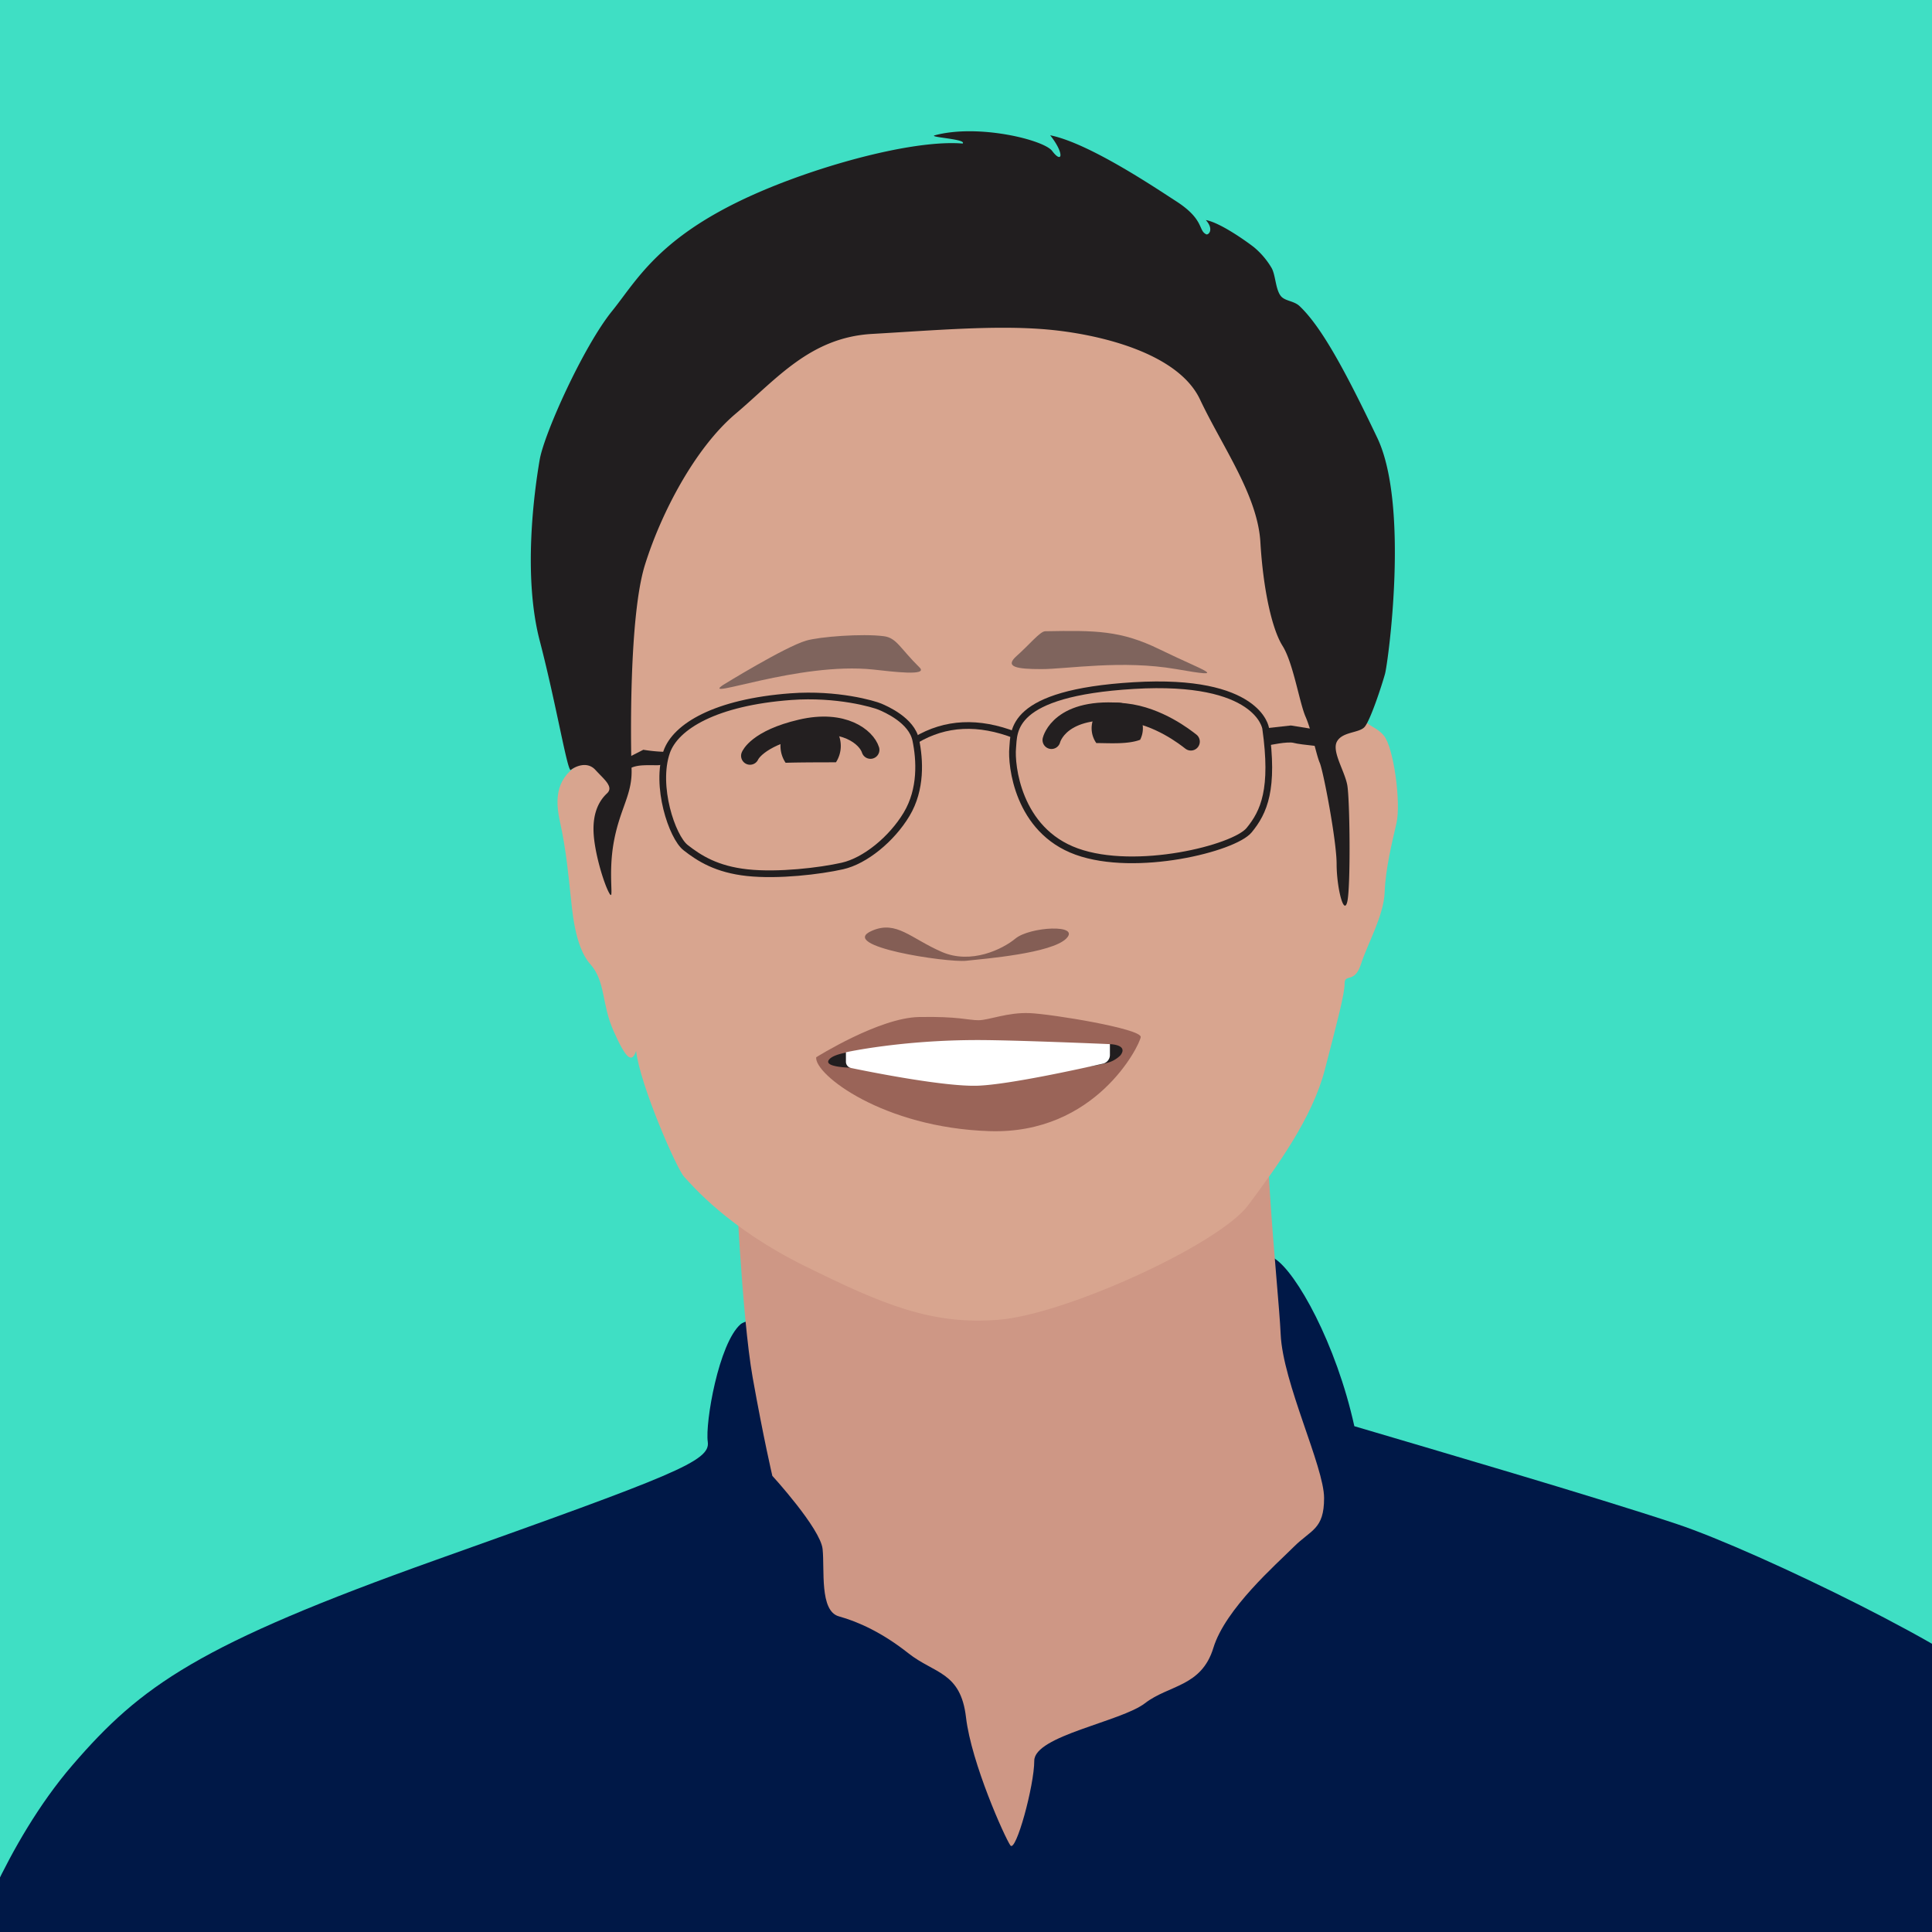 <svg xmlns="http://www.w3.org/2000/svg" viewBox="0 0 864 864"><rect x="0" y="0" width="864" height="864" fill="#333333" stroke="none"/><defs><style>.cls-1{fill:#5f474e;}.cls-2{fill:#fff;}.cls-3{fill:#3fdfc4;}.cls-4{fill:#001847;}.cls-5{fill:#ce9785;}.cls-6{fill:#d8a58f;}.cls-7{fill:#211e1f;}.cls-12,.cls-8{fill:none;stroke-miterlimit:10;}.cls-8{stroke:#211e1f;stroke-width:3px;}.cls-9{fill:#845e55;}.cls-10{fill:#9a6458;}.cls-11{fill:#231f20;}.cls-12{stroke:#231f20;stroke-linecap:round;stroke-width:8px;}.cls-13{fill:#7f645d;}</style></defs><g id="Chocolate_BG" data-name="Chocolate BG"><rect class="cls-1" x="-1.57" y="-0.77" width="864" height="864"/></g><g id="White"><rect class="cls-2" x="3.69" y="-0.77" width="864" height="864"/></g><g id="Truffle-light"><rect class="cls-3" x="-2.5" y="-1.39" width="869" height="866.77"/></g><g id="Dongming_Hwang" data-name="Dongming Hwang"><path class="cls-4" d="M-14.06,872.57s15.91-47.75,46.52-83.26,56.33-53.87,162.85-91.83,122.44-44.07,121.21-52.65,4.9-44.07,14.69-52.64,229-35.51,238.76-29.39,27.59,38.13,35.7,75c33.06,9.79,107.55,31.52,144.28,43.77s133.95,60,142.28,73.46,0,141.47,0,141.47H-20.85Z"/><path class="cls-5" d="M328.78,522.2s2.93,66.44,7.81,93.8,8.8,44,8.8,44,21.51,23.52,22.48,32.74-1.45,27.67,7.28,30.1,19.42,7.28,31.07,16.5S429.62,747.56,432,768s17.42,53.88,19.85,57.28,10.68-26.7,10.68-37.86,38.83-17.48,49.51-25.73,25.25-7.28,30.59-24.76,28.15-37.37,35.92-45.14,13.59-7.77,13.59-21.84-18.45-51.46-19.42-73.3-10.19-99.52-4.85-137.86S328.78,522.2,328.78,522.2Z"/><path class="cls-6" d="M260.89,340.55c-10,5.52-13.55,13.05-10.54,26.6s4,26.09,4.75,32.61,1.78,23.47,8.8,31.31,5,17.68,10.49,30,8.09,14.69,10.08,8.92c1.76,15.24,18.14,52.74,21.49,56.29s19.34,22.82,54,39.92,56.59,26.46,86.71,24S545.14,556.46,558.17,539s28.72-39.08,34.31-60.66,8.84-33.83,8.84-38.49,4.48.22,7.33-8.73,10.18-21.58,10.58-32.16,3.26-22,5.3-30.94-1.23-33.79-5.7-39.09-9.77-3.66-11.4-13.43-19.14-120.91-25.65-129-34.2-59-57-63.1-112.77-7.74-131.5,0-107.47,12.62-113.58,93.22S260.89,340.55,260.89,340.55Z"/><path class="cls-7" d="M241.35,205.6c-2.48,14.41-7.53,51.92,0,80.86s12.46,59.05,13.93,57.86,7.08-4.29,11,0,8.33,7.55,5.16,10.5-6.35,8.09-6,17.21,4.56,23,7,27.35-.7-7.93,2.08-23,8.32-21,7.92-32.5-1.19-68.17,5.95-91.16S310.71,200.45,329,185s33.29-34.09,61-35.67,55.09-4,78.08-2,58.66,10.3,68.57,31.31,25.76,42.81,27,63.81,5.15,38.84,9.91,46.38,7.53,25.36,10.3,31.7,4.76,17,6.34,20.61,7.54,34.88,7.54,45.19,3.17,23.38,4.75,17,1.19-46,0-52.32-7-15-4.6-19.39,9.63-3.78,12.21-6.36,7.91-18.91,9.28-23.9,11-75.26-3.46-105.57-25-49.64-34.7-58.86c-2.67-2.56-6.79-2.17-8.63-4.81-2.29-3.28-2.15-9.58-4.12-12.61a35.69,35.69,0,0,0-7.67-8.94c-3-2.35-15-11-21.55-12.16,4,4.42.9,7.11,0,6.27-3.4-1.74-.74-6.64-13.37-14.75-8.27-5.31-38.66-25.92-56.23-29.43,6.59,8.34,5.37,13,.88,7-3.79-5-33.08-12.19-52.45-7-3.32.88,14.47,1.66,12.41,3.69-17.32-1.42-46.85,5.46-72,14.32-61.06,21.52-72,44.8-84.78,60.61S243.39,193.79,241.35,205.6Z"/><path class="cls-8" d="M298.14,336.28c4-11.41,21.82-22.22,55.49-24.73,20.84-1.55,37.29,3.36,39.91,4.48s14.16,6.08,16,14.92,2.61,22-4.1,33.19S386.82,385,376.75,387.27s-28.72,4.48-42.52,3-21.51-6.44-27.6-11.19S292.88,351.46,298.14,336.28Z"/><path class="cls-8" d="M454.09,328.79q-24.72-9.66-44.52,2.16"/><path class="cls-8" d="M566,325.69s-3.1-22.44-58.95-19.1-53.47,20.53-54.18,27.93,2.14,36.75,28.64,46.3,70.41-1.43,77.09-9.55S569.85,352.9,566,325.69Z"/><path class="cls-7" d="M287.7,335.3l-19.31,9.85s3.78,4.59,3.71,5.85c7-3.47,6.48-8.32,15.6-8.75s8.65,1.69,10.44-6A72.86,72.86,0,0,1,287.7,335.3Z"/><path class="cls-7" d="M577.28,324.44l20.28,3.25L596,334.35s-14.75-1.32-17.39-2.11-11.17,1.06-11.17,1.06L566,325.69Z"/><path class="cls-9" d="M390,416.21c10.94-4.72,17.24,3.44,31.22,9.51,13.05,5.65,27.09-1.19,32.9-6,6.37-5.29,29.29-6.6,22.72,0s-36.37,9.05-44.81,9.94S373.88,423.13,390,416.21Z"/><path class="cls-10" d="M365,472.82s28.09-17.65,45.89-18,22,1.43,26.67,1.43,13-3.6,22.92-3.18,50.13,7,49.65,10.72-20.05,43.59-67.62,42.06S364.21,480.49,365,472.82Z"/><path class="cls-7" d="M392.55,469.42s-18.45.17-21.79,4.45,15.59,3.66,15.59,3.66,86.47,5,110-2.58a13.42,13.42,0,0,0,4.72-3c3.69-4.87-4.72-5-4.72-5Z"/><path class="cls-2" d="M378.3,470.58v4.23a2.85,2.85,0,0,0,2.28,2.8c9,1.87,42.42,8.53,57,7.91,14.13-.61,45.73-7.59,55.71-9.86a4,4,0,0,0,3.07-3.86v-4.86s-41.79-1.8-58.78-1.82C403.07,465.08,378.3,470.58,378.3,470.58Z"/><path class="cls-11" d="M511.1,325.68a11.4,11.4,0,0,1-1.22,5.15c-5.52,2.11-13.88,1.48-19.6,1.47a11.46,11.46,0,1,1,20.82-6.62Z"/><path class="cls-11" d="M376,333.58a13.42,13.42,0,0,1-2.16,7.33c-4.18,0-16.34,0-22.51.21a13.5,13.5,0,0,1,1.27-16.68c2.47-2.67,16.62-3,19-.81A13.41,13.41,0,0,1,376,333.58Z"/><path class="cls-12" d="M335.41,338s3-7.66,22.74-12.27c19.24-4.5,29.37,4,31.13,9.62"/><path class="cls-12" d="M532.56,331.65c-2.31-1.79-14.45-11.49-29.34-13.11-29.36-3.19-33,12.41-33,12.41"/><path class="cls-13" d="M323.47,306.25s27.39-16.89,37-19.74c6-1.78,25.15-3.25,34.77-2,5.77.74,7.24,5.39,16,14,3.94,3.89-12,1.86-20.65.92C357.28,295.85,312.29,313.64,323.47,306.25Z"/><path class="cls-13" d="M454.67,293.33c-5.61,4.95-.09,5.9,11.11,5.9s36.05-4.21,60.22,0c24.61,4.29,12.89,1.08-7.47-8.86-17.41-8.49-28.6-8.47-51.12-8.07C465.11,282.34,460.27,288.38,454.67,293.33Z"/></g></svg>